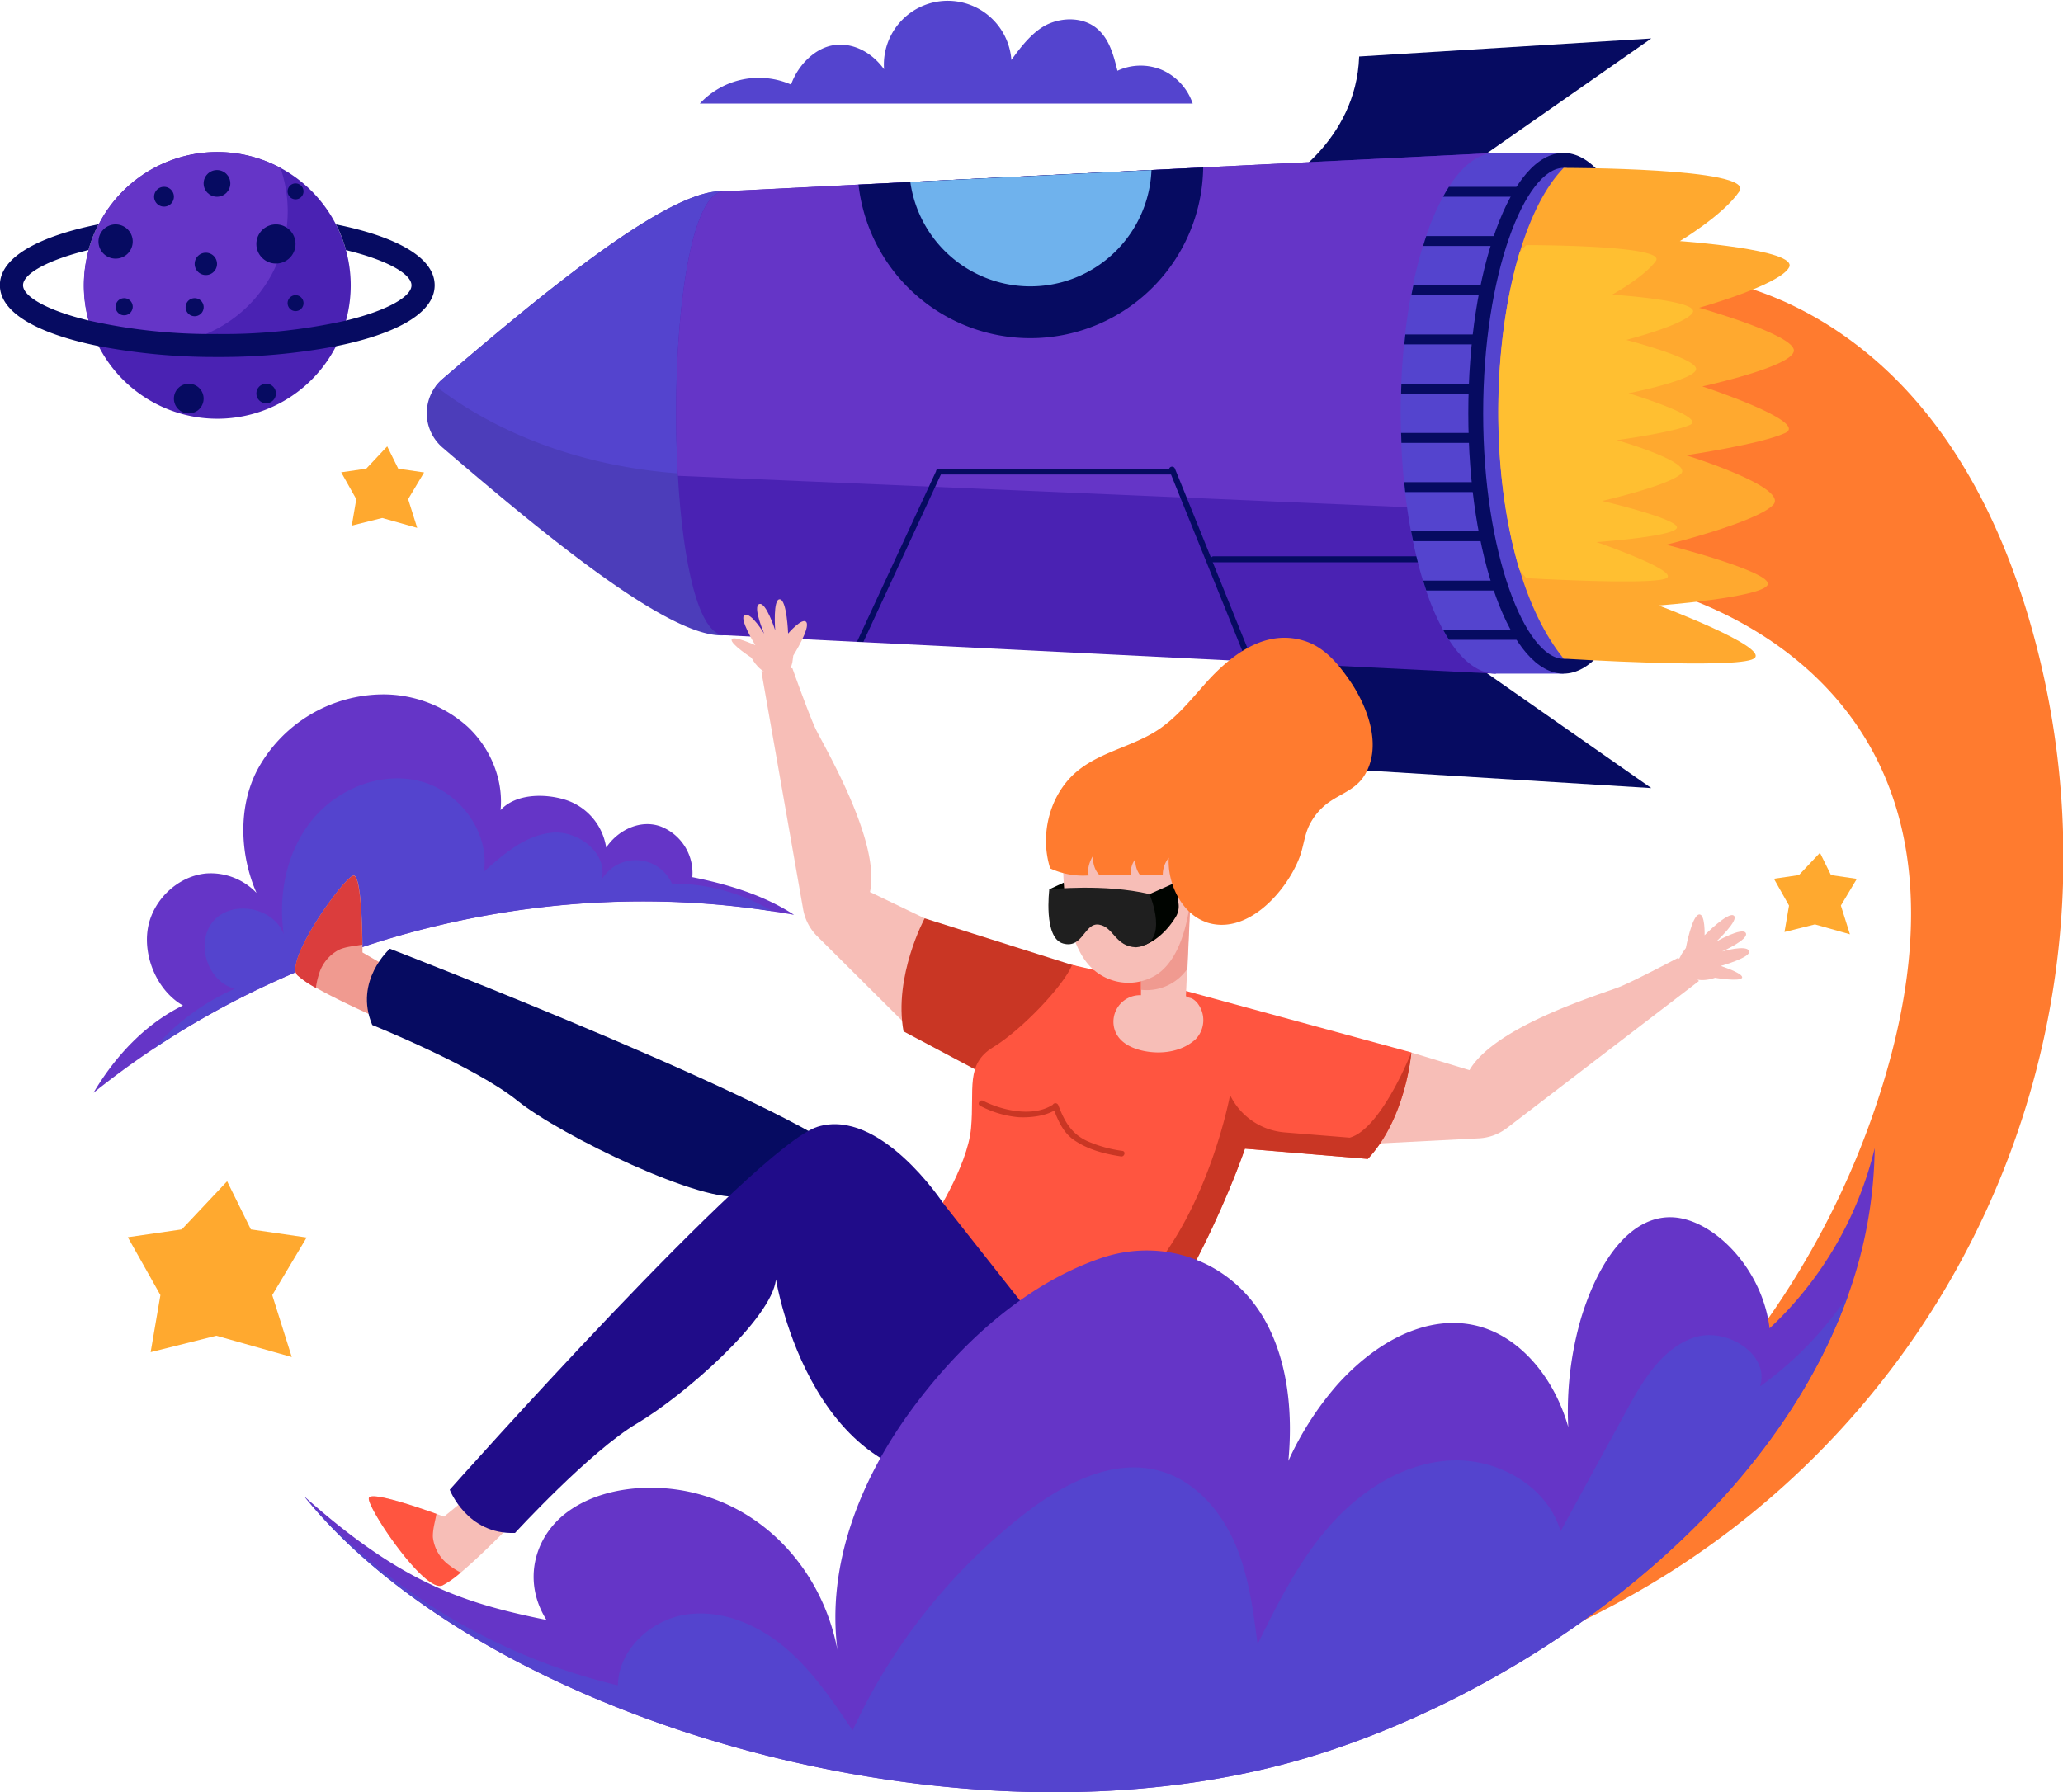 <svg id="Camada_1" data-name="Camada 1" xmlns="http://www.w3.org/2000/svg" viewBox="0 0 585.68 508.9"><defs><style>.cls-1{fill:#ff7b2f;}.cls-2{fill:#4c3dba;}.cls-3{fill:#5444ce;}.cls-4{fill:#060b61;}.cls-5{fill:#4a22b3;}.cls-6{fill:#6535c7;}.cls-7{fill:#6fb2ed;}.cls-8{fill:#ffa92f;}.cls-9{fill:#ffbf31;}.cls-10{fill:#f7beb7;}.cls-11{fill:#c93624;}.cls-12{fill:#000400;}.cls-13{fill:#ff5540;}.cls-14{fill:#f09a90;}.cls-15{fill:#db3d3d;}.cls-16{fill:#1f1f1f;}.cls-17{fill:#200c89;}</style></defs><title>icon-story</title><path class="cls-1" d="M581.59,185.88c-6.85-23.58-17.54-46.41-34-64.62S508.49,89.76,484,87.53L469.7,174.86S579.2,194.22,539,319.94a236.51,236.51,0,0,1-92.77,123.79c-83.47,56.38-191.84,66.2-269.52,38.83v6.18A217,217,0,0,0,215,500.45c37,7.71,75.27,6.7,112.81,2.5,52.71-5.89,105.78-18.43,150.72-46.6A240.21,240.21,0,0,0,581.59,185.88Z" transform="translate(-5.32 -9.33)"/><path class="cls-2" d="M209.46,144.15,211,189.7c-15.06,1.18-50.21-27.71-80-53.25a12.87,12.87,0,0,1-2-17.44,12.62,12.62,0,0,1,2-2.11c29.76-25.54,64.91-54.41,80-53.25l-2.11,63Z" transform="translate(-5.32 -9.33)"/><path class="cls-3" d="M208.88,126.68l.58,17.47h-.53c-31.43,0-59.81-9.64-79.88-25.14a12.62,12.62,0,0,1,2-2.11c29.76-25.54,64.91-54.41,80-53.25Z" transform="translate(-5.32 -9.33)"/><path class="cls-4" d="M369,191.91s21.35,11.81,22.18,36.08l82.94,5.12-58.93-41.2Z" transform="translate(-5.32 -9.33)"/><path class="cls-4" d="M369,61.44s21.35-11.8,22.18-36.07l82.94-5.12L415.15,61.44Z" transform="translate(-5.32 -9.33)"/><path class="cls-5" d="M428.38,154.36,430,200.62l-69-3.43-1.82-.1-108.77-5.42-1.79-.08L211,189.7c-7.41,0-11.82-20.68-13.23-45.27-2.06-36.15,2.35-80.78,13.23-80.78l38.06-1.9L263.76,61l68.46-3.4,14.69-.74L430,52.75l-2.64,73.93Z" transform="translate(-5.32 -9.33)"/><path class="cls-6" d="M427.39,126.68l1,27.68-64.2-2.76-2.09-.1-126-5.42L234,146l-36.24-1.57c-2.06-36.15,2.35-80.78,13.23-80.78l38.06-1.9L263.76,61l68.46-3.4,14.69-.74L430,52.75Z" transform="translate(-5.32 -9.33)"/><path class="cls-4" d="M418.14,169H349.86a.71.71,0,0,1-.26-.06q5.7,14.11,11.41,28.23l-1.82-.1q-10.69-26.49-21.42-53a.29.29,0,0,1-.1,0H272.43q-11,23.76-22,47.52l-1.79-.08,22.42-48.36a.77.77,0,0,1,.79-.73h65.39a.87.87,0,0,1,1.63-.05q5.16,12.69,10.28,25.39a.73.73,0,0,1,.72-.47h68.28A.83.83,0,0,1,418.14,169Z" transform="translate(-5.32 -9.33)"/><path class="cls-4" d="M346.9,56.88a49.08,49.08,0,0,1-97.85,4.87L263.76,61l68.46-3.4Z" transform="translate(-5.32 -9.33)"/><path class="cls-7" d="M332.22,57.62A34.41,34.41,0,0,1,263.76,61Z" transform="translate(-5.32 -9.33)"/><path class="cls-3" d="M457.07,126.67c0,20.34-3,38.75-7.86,52.12v21.82H430c-4.87,0-9.42-3.5-13.35-9.64-.58-.88-1.13-1.83-1.66-2.81a70.54,70.54,0,0,1-4.8-11.16c-.3-.91-.61-1.84-.89-2.81-1.07-3.46-2-7.21-2.84-11.17-.2-.93-.38-1.86-.57-2.81-.66-3.56-1.22-7.3-1.67-11.16-.1-.93-.2-1.87-.29-2.81-.37-3.62-.64-7.34-.79-11.16,0-.93-.07-1.87-.09-2.82,0-1.84-.08-3.71-.08-5.59s0-3.74.08-5.58c0-.94.05-1.88.09-2.81.15-3.82.42-7.55.79-11.16.09-.94.19-1.88.29-2.81.45-3.87,1-7.6,1.67-11.16.19-1,.37-1.88.57-2.81.81-4,1.77-7.72,2.84-11.17.28-1,.59-1.9.89-2.81A70.54,70.54,0,0,1,415,65.2c.53-1,1.08-1.93,1.66-2.82,3.93-6.14,8.48-9.64,13.35-9.64h19.17V74.57C454.06,87.94,457.07,106.35,457.07,126.67Z" transform="translate(-5.32 -9.33)"/><path class="cls-4" d="M447,62.38V65.2H415c.53-1,1.08-1.93,1.66-2.82Z" transform="translate(-5.32 -9.33)"/><path class="cls-4" d="M447,76.36v2.81H409.34c.28-1,.59-1.9.89-2.81Z" transform="translate(-5.32 -9.33)"/><path class="cls-4" d="M447,90.34v2.81h-41c.19-1,.37-1.88.57-2.81Z" transform="translate(-5.32 -9.33)"/><path class="cls-4" d="M447,104.31v2.81H404c.09-.94.19-1.88.29-2.81Z" transform="translate(-5.32 -9.33)"/><path class="cls-4" d="M447,118.28v2.81H403.09c0-.94.05-1.88.09-2.81Z" transform="translate(-5.32 -9.33)"/><path class="cls-4" d="M447,132.26v2.82H403.18c0-.93-.07-1.87-.09-2.82Z" transform="translate(-5.32 -9.33)"/><path class="cls-4" d="M447,146.24v2.81H404.26c-.1-.93-.2-1.87-.29-2.81Z" transform="translate(-5.32 -9.33)"/><path class="cls-4" d="M447,160.21V163H406.5c-.2-.93-.38-1.86-.57-2.81Z" transform="translate(-5.32 -9.33)"/><path class="cls-4" d="M447,174.19V177H410.23c-.3-.91-.61-1.84-.89-2.81Z" transform="translate(-5.32 -9.33)"/><path class="cls-4" d="M447,188.16V191H416.69c-.58-.88-1.13-1.83-1.66-2.81Z" transform="translate(-5.32 -9.33)"/><ellipse class="cls-4" cx="443.88" cy="117.35" rx="27.03" ry="73.93"/><path class="cls-3" d="M449.2,196.39c-10.76,0-22.81-29.81-22.81-69.71S438.44,57,449.2,57,472,86.78,472,126.68,460,196.39,449.2,196.39Z" transform="translate(-5.32 -9.33)"/><ellipse class="cls-4" cx="443.88" cy="117.35" rx="12.78" ry="34.95"/><path class="cls-8" d="M488.6,119.05s30.42,10,23.57,13.21S484,138.6,484,138.6s29.67,9.17,24.64,14.17S478.39,164,478.39,164s30.16,7.68,28.79,11.33-30.95,5.93-30.95,5.93,32,12,27,15.09-54,0-54,0c-5.4-6.65-9.55-15.42-12.54-25.35-8.34-27.7-7.63-64.46.07-90,3.09-10.22,7.28-18.66,12.47-24,0,0,54.45-.08,49.9,6.66s-16.9,14.13-16.9,14.13,33.78,2.37,31,7.47-25.55,11.46-25.55,11.46,26.92,7.57,26.92,12.13S488.6,119.05,488.6,119.05Z" transform="translate(-5.32 -9.33)"/><path class="cls-9" d="M467.69,121s22.4,6.8,17.36,9-20.73,4.31-20.73,4.31,21.85,6.22,18.17,9.61-22.33,7.65-22.33,7.65,22.21,5.2,21.21,7.68-22.8,4-22.8,4,23.57,8.14,19.87,10.24-39.78,0-39.78,0c-.7-.78-1.36-1.62-2-2.48-8.34-27.7-7.63-64.46.07-90a20.21,20.21,0,0,1,1.92-2.08s40.11-.07,36.76,4.51S463,93,463,93s24.88,1.6,22.86,5.07S467,105.85,467,105.85s19.84,5.14,19.84,8.24S467.69,121,467.69,121Z" transform="translate(-5.32 -9.33)"/><path class="cls-6" d="M230.75,269.1q-3.06-.56-6.13-1c-60.6-9.38-124.52,5-175.54,38.92-5.93,3.94-11.67,8.16-17.22,12.61,6.07-10.27,14.65-19.55,25.4-24.79-7.15-4.08-11.27-13.56-10-21.68s8.41-15.05,16.6-15.81a18,18,0,0,1,14.28,5.52c-4.8-11-5.23-24.46.22-34.9a40.8,40.8,0,0,1,35.74-21.47,35.85,35.85,0,0,1,24,9.21c6.41,6,10.18,14.92,9.33,23.66,4.22-4.65,12.39-4.81,18.39-2.94A16.9,16.9,0,0,1,177.41,250c3.42-5.06,9.75-8.06,15.46-6a14.19,14.19,0,0,1,9,14.4C211.9,260.41,222.16,263.48,230.75,269.1Z" transform="translate(-5.32 -9.33)"/><path class="cls-3" d="M224.62,268.07c-60.6-9.38-124.52,5-175.54,38.92A64.82,64.82,0,0,1,72,290.07c-7.86-1.93-11.38-13.29-6-19.32,3.92-4.36,11.14-4.38,15.84-1.14a1.7,1.7,0,0,1,.38.26,10.19,10.19,0,0,1,3.64,4.74c-1.62-11.34.82-23.55,8.07-32.45s19.56-13.86,30.66-11,19.75,14.33,18.12,25.68c5.65-5.07,11.86-10.41,19.42-11.07s16,6.15,13.94,13.45a11.23,11.23,0,0,1,20,1A55.35,55.35,0,0,1,224.62,268.07Z" transform="translate(-5.32 -9.33)"/><path class="cls-10" d="M230.26,197.47l.27-2s5-7.92,3.67-9.53c-1.12-1.39-5.14,3.28-5.14,3.28s-.33-9.54-2.35-9.72-1.31,8.82-1.31,8.82-2.6-8.17-4.54-7.47,1.42,8.43,1.42,8.43-3.66-6.09-5.52-5.34,3,8.6,3,8.6-6.35-2.9-6.73-1.62,5.65,5.19,5.65,5.19,2.58,5.17,6.57,4.46l4.3-.53Z" transform="translate(-5.32 -9.33)"/><path class="cls-10" d="M263.21,300.93l-26-25.87a14.38,14.38,0,0,1-3.85-7.37l-11.9-67.77,8.81-.86s4.44,12.51,6.52,17.05,18.67,32,15.51,46.51l15.53,7.46,1.35,10.7Z" transform="translate(-5.32 -9.33)"/><path class="cls-11" d="M313.72,284.59l-21.67,33.67-30.22-16.08c-2.87-15.68,6-32.1,6-32.1Z" transform="translate(-5.32 -9.33)"/><polygon class="cls-12" points="297.9 252.52 303.35 249.99 303.99 255.54 299.45 255.54 297.9 252.52"/><path class="cls-10" d="M482.8,280.12l1.14-1.63s1.7-9.2,3.74-9.5c1.77-.27,1.57,5.9,1.57,5.9s6.7-6.81,8.3-5.57-5,7.38-5,7.38,7.45-4.26,8.4-2.43-6.75,5.24-6.75,5.24,6.82-2,7.68-.19-8.05,4.29-8.05,4.29,6.64,2.16,6.05,3.36-7.67,0-7.67,0-5.4,2.07-7.86-1.16l-2.81-3.3Z" transform="translate(-5.32 -9.33)"/><path class="cls-10" d="M391.73,334.27l33.46-1.71a14.3,14.3,0,0,0,7.82-2.83l54.63-41.84-5.9-6.59s-11.74,6.2-16.34,8.14S430,300.35,422.5,313.19l-16.47-5-8.24,7Z" transform="translate(-5.32 -9.33)"/><path class="cls-13" d="M406,308.16s-1.45,18.6-12.36,30.24l-34.89-2.91s-16.27,48.94-49.45,82.64l-13.78-21.34-26-40.22S280,340.81,281,329.66s-1.68-18.16,6.31-23,20-17.44,22.38-23.34L340,290.17Z" transform="translate(-5.32 -9.33)"/><path class="cls-11" d="M406,308.16s-1.45,18.6-12.36,30.24l-34.89-2.91s-16.27,48.94-49.45,82.64l-13.78-21.34,4.67-8.86c42.44-2.72,54.34-67.66,54.34-67.66h0A18.91,18.91,0,0,0,370,330.87l18.5,1.5C397.46,329.89,406,308.16,406,308.16Z" transform="translate(-5.32 -9.33)"/><path class="cls-14" d="M113.52,298.79s-11.27-4.86-18.48-9a27.24,27.24,0,0,1-5.26-3.58c-3.87-4,13.32-28,15.92-28.26,2.07-.23,2.45,13.93,2.52,19.55,0,1.4,0,2.27,0,2.27l9,5.22Z" transform="translate(-5.32 -9.33)"/><path class="cls-15" d="M95,289.84a27.24,27.24,0,0,1-5.26-3.58c-3.87-4,13.32-28,15.92-28.26,2.07-.23,2.45,13.93,2.52,19.55-2.21.44-4.52.52-6.58,1.44a11.48,11.48,0,0,0-5.77,7.08A21.34,21.34,0,0,0,95,289.84Z" transform="translate(-5.32 -9.33)"/><path class="cls-4" d="M216.39,348.89c-10.88,2.81-52.06-17.23-64.15-27S111,300.38,111,300.38c-5.29-12.58,5-21.66,5-21.66s121.8,47,133.12,61.68-7.78,40.87-7.78,40.87l-8.89-26.13Z" transform="translate(-5.32 -9.33)"/><path class="cls-10" d="M344.73,304.44c-4,3.65-9.93,4.36-15,3.24-3.44-.78-6.89-2.49-8-6.09a7.54,7.54,0,0,1,7.51-9.67V277.44c3.34-3.59,6.23-7.35,9.57-10.94a9.24,9.24,0,0,1,2-1.81,2.75,2.75,0,0,1,2.43-.3l-.89,20-.35,7.74c.25.43,1.24.5,1.66.7a5.07,5.07,0,0,1,1.86,1.68A7.81,7.81,0,0,1,344.73,304.44Z" transform="translate(-5.32 -9.33)"/><path class="cls-14" d="M343.32,264.39l-.89,20a14.1,14.1,0,0,1-13.15,6V277.44c3.34-3.59,6.23-7.35,9.57-10.94a9.24,9.24,0,0,1,2-1.81A2.75,2.75,0,0,1,343.32,264.39Z" transform="translate(-5.32 -9.33)"/><path class="cls-10" d="M307.34,247.23s-2,23.81,6.13,34.92a15.08,15.08,0,0,0,19.8,4.19c13.14-8,10.39-39.11,10.39-39.11Z" transform="translate(-5.32 -9.33)"/><path class="cls-12" d="M331.66,263.21l7.5-3.31.75,6.07a5.77,5.77,0,0,1-.81,3.74c-1.4,2.29-4.25,6.07-8.62,7.9Z" transform="translate(-5.32 -9.33)"/><path class="cls-1" d="M347.31,271c-6.83-2.64-10.61-11.17-10.18-18.11a7.65,7.65,0,0,0-1.7,4.82h-6.52a6.58,6.58,0,0,1-1.23-4.46,5.92,5.92,0,0,0-1.26,4.48h-9s-1.87-1.48-1.84-5.31c0,0-1.88,2.85-1.16,5.49a22.13,22.13,0,0,1-10.95-2c-3.18-10,.1-21.89,8.43-28.21,6.55-5,15.11-6.52,22-11,5.34-3.48,9.41-8.56,13.65-13.33,7.15-8,17.13-15.84,28.58-11.9,5.48,1.89,9.33,6.65,12.49,11.27,5,7.33,9.24,18.56,4,26.87-2.48,3.95-6.73,5.11-10.28,7.7a17.55,17.55,0,0,0-5.38,6.49c-1.33,2.8-1.57,5.93-2.65,8.83-3.64,9.77-15.11,22.72-26.83,18.47Z" transform="translate(-5.32 -9.33)"/><path class="cls-16" d="M303.22,261.85s15.68-1.66,28.44,1.36c0,0,6.14,14.22-3.8,15.1-5.94-.19-6.33-5.75-10.52-6.43s-4.55,6.92-10.21,5.36S303.22,261.85,303.22,261.85Z" transform="translate(-5.32 -9.33)"/><path class="cls-10" d="M151,441.67s-8.5,8.85-14.85,14.17a26.3,26.3,0,0,1-5.19,3.67c-5.07,2.24-21.53-22.27-20.89-24.81.5-2,13.9,2.59,19.19,4.5l2.12.77,8-6.54Z" transform="translate(-5.32 -9.33)"/><path class="cls-13" d="M136.11,455.84a26.3,26.3,0,0,1-5.19,3.67c-5.07,2.24-21.53-22.27-20.89-24.81.5-2,13.9,2.59,19.19,4.5-.37,2.22-1.1,4.41-1,6.67a11.48,11.48,0,0,0,4.61,7.88A20.56,20.56,0,0,0,136.11,455.84Z" transform="translate(-5.32 -9.33)"/><path class="cls-17" d="M318.25,408.24,273,350.87s-17.83-27.06-35.55-21.6S133,432.33,133,432.33s4.91,12.81,18.54,12.27c0,0,21.27-23.18,34.63-31.09s38.26-29.71,39.44-40.89c0,0,10.45,65.16,61.71,56.16C309.32,423.87,318.25,408.24,318.25,408.24Z" transform="translate(-5.32 -9.33)"/><path class="cls-11" d="M324,336.13a36.77,36.77,0,0,1-10-2.78c-4.62-2.13-6.49-5.69-8.24-10.21a.87.87,0,0,0-1.6-.05l-.09,0c-5.5,3.51-14.26,1.58-19.63-1.19-.95-.49-1.78.94-.84,1.43a28.86,28.86,0,0,0,10.86,3.23c3.15.17,7.36-.26,10.15-1.88,1.25,3.18,2.65,6.31,5.59,8.35,3.95,2.73,8.65,3.95,13.34,4.66C324.57,337.88,325,336.29,324,336.13Z" transform="translate(-5.32 -9.33)"/><polygon class="cls-8" points="516.68 242.15 519.81 248.48 527.15 249.55 522.62 257.13 525.19 265.29 515.26 262.48 506.61 264.64 507.9 257.13 503.61 249.52 510.71 248.48 516.68 242.15"/><polygon class="cls-8" points="64.48 335.42 71.22 349.09 87.05 351.39 77.29 367.75 82.83 385.33 61.41 379.28 42.77 383.94 45.54 367.75 36.29 351.31 51.61 349.09 64.48 335.42"/><polygon class="cls-8" points="109.93 126.74 113.06 133.08 120.4 134.15 115.87 141.73 118.44 149.88 108.51 147.08 99.87 149.24 101.15 141.73 96.86 134.11 103.97 133.08 109.93 126.74"/><path class="cls-3" d="M256.3,29a18.12,18.12,0,1,1,36.15-2.64c2.75-3.84,6.34-8.46,10.68-10.31s9.75-1.72,13.43,1.23,4.88,7.67,6,12.14a15.61,15.61,0,0,1,12.7-.21,16.09,16.09,0,0,1,8.67,9.53H204a22.85,22.85,0,0,1,25.9-5.4c1.86-5.31,6.65-10.41,12.22-11.2S253,24.38,256.3,29Z" transform="translate(-5.32 -9.33)"/><path class="cls-6" d="M537.54,335.36A128,128,0,0,1,530,377.12c-23.6,66.28-97.7,116.25-158.82,132.79-98.81,26.72-229.93-14.22-279.4-75.6l.15.12c27.7,24.66,45.32,30.17,68.53,34.88-6.84-10.9-3.5-23.34,5.43-30.26s22-8.42,33.09-6.51c23,4,39.82,22.7,44.09,45.33-3.08-24.07,6.3-47.94,20.53-67.57,13.42-18.5,32.08-36,53.91-43.59,18.45-6.46,37.94,1,47.16,17.94,6,11,7.78,24.92,6.42,39.49a88.23,88.23,0,0,1,13.84-21.57c13.66-15.21,30.31-21.42,44.3-15.18,9.73,4.34,17.74,14.55,21.31,27.13a94.44,94.44,0,0,1,3.7-31.1c5-16.26,13.89-28.67,25.52-28.45s25.86,14.28,27.94,31.54A103.06,103.06,0,0,0,537.54,335.36Z" transform="translate(-5.32 -9.33)"/><path class="cls-3" d="M530,377.12c-23.6,66.28-97.7,116.25-158.82,132.79-98.81,26.72-229.93-14.22-279.4-75.6l.15.12a170.18,170.18,0,0,0,88.81,53.46c.15-10.16,9.42-18.66,19.46-20.13s20.25,2.87,28,9.41,13.52,15.1,19.17,23.54a166.21,166.21,0,0,1,48.51-61.3c11.25-8.77,25.62-16.4,39.28-12.25,9.48,2.86,16.63,11.07,20.63,20.13s5.28,19.08,6.55,28.91c5.9-11.91,11.91-24,20.75-33.93s21-17.65,34.27-18.25,27.32,7.37,31,20.14L467,410c4.63-8.49,10-17.66,19.13-20.84S507.86,393.78,505,403A100.46,100.46,0,0,0,530,377.12Z" transform="translate(-5.32 -9.33)"/><path class="cls-5" d="M104.89,90.34A37.87,37.87,0,1,1,84.94,57,37.9,37.9,0,0,1,104.89,90.34Z" transform="translate(-5.32 -9.33)"/><path class="cls-6" d="M87,69.23A37.89,37.89,0,0,1,31.13,102.6,37.91,37.91,0,0,1,84.94,57,37.77,37.77,0,0,1,87,69.23Z" transform="translate(-5.32 -9.33)"/><path class="cls-4" d="M100.71,73.05a37.06,37.06,0,0,1,2.83,7.3c11.86,2.87,18.6,6.82,18.6,10s-6.74,7.13-18.58,10A158.43,158.43,0,0,1,67,104.17a158.2,158.2,0,0,1-36.56-3.85c-11.84-2.86-18.58-6.83-18.58-10s6.74-7.11,18.59-10a37.09,37.09,0,0,1,2.84-7.3c-16.19,3.25-28,9.06-28,17.28s11.77,14,28,17.3A175.1,175.1,0,0,0,67,110.7a175.36,175.36,0,0,0,33.72-3.07c16.19-3.25,28-9.06,28-17.3S116.9,76.3,100.71,73.05Z" transform="translate(-5.32 -9.33)"/><circle class="cls-4" cx="78.34" cy="69.28" r="5.56"/><path class="cls-4" d="M43,77.9a4.86,4.86,0,1,1-4.86-4.85A4.86,4.86,0,0,1,43,77.9Z" transform="translate(-5.32 -9.33)"/><path class="cls-4" d="M63.14,96.59A2.56,2.56,0,1,1,60.59,94,2.55,2.55,0,0,1,63.14,96.59Z" transform="translate(-5.32 -9.33)"/><circle class="cls-4" cx="61.6" cy="52.08" r="3.79"/><path class="cls-4" d="M91.49,63.67a2.26,2.26,0,1,1-2.26-2.26A2.26,2.26,0,0,1,91.49,63.67Z" transform="translate(-5.32 -9.33)"/><path class="cls-4" d="M66.93,84.26a3.17,3.17,0,1,1-3.17-3.17A3.17,3.17,0,0,1,66.93,84.26Z" transform="translate(-5.32 -9.33)"/><path class="cls-4" d="M43,96.46A2.43,2.43,0,1,1,40.56,94,2.43,2.43,0,0,1,43,96.46Z" transform="translate(-5.32 -9.33)"/><path class="cls-4" d="M54.69,65.19a2.81,2.81,0,1,1-2.8-2.81A2.8,2.8,0,0,1,54.69,65.19Z" transform="translate(-5.32 -9.33)"/><circle class="cls-4" cx="75.56" cy="111.73" r="2.78"/><circle class="cls-4" cx="53.59" cy="113.18" r="4.22"/><path class="cls-4" d="M91.49,95.41a2.26,2.26,0,1,1-2.26-2.26A2.26,2.26,0,0,1,91.49,95.41Z" transform="translate(-5.32 -9.33)"/></svg>